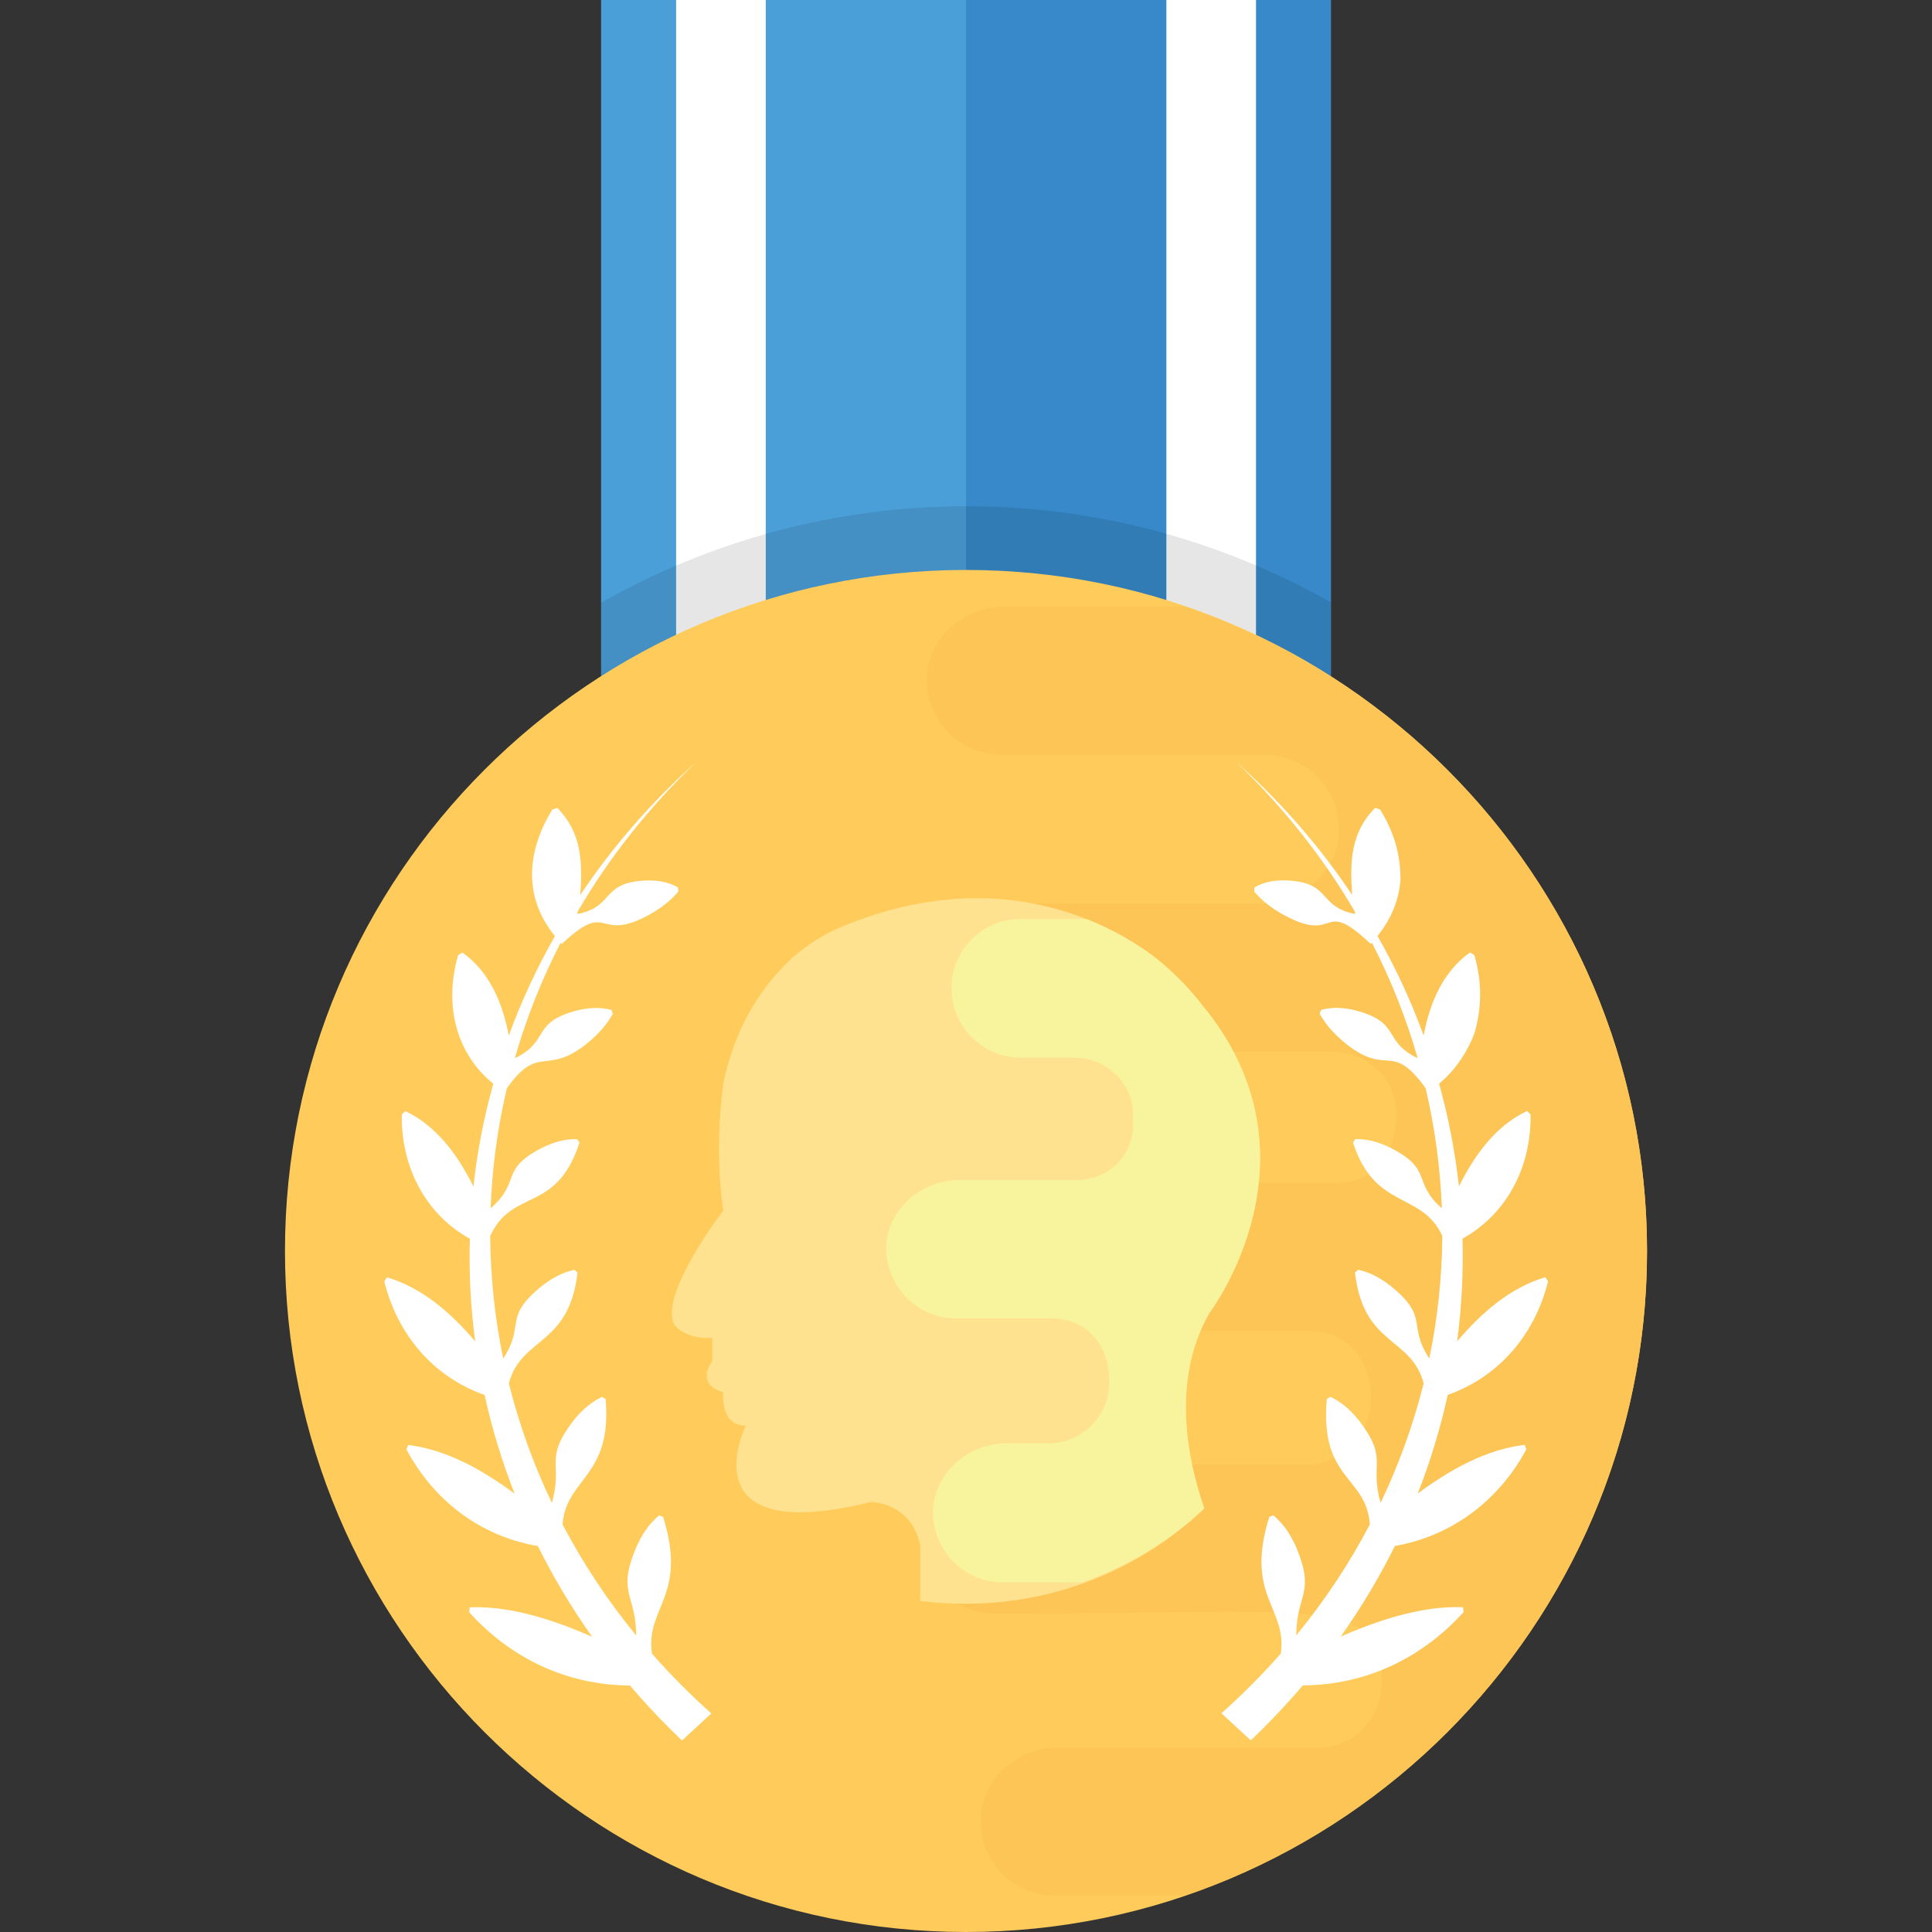 <?xml version="1.0" encoding="iso-8859-1"?>
<!-- Generator: Adobe Illustrator 19.0.0, SVG Export Plug-In . SVG Version: 6.00 Build 0)  -->
<svg version="1.1" id="Capa_1" xmlns="http://www.w3.org/2000/svg" xmlns:xlink="http://www.w3.org/1999/xlink" x="0px" y="0px"
	 viewBox="0 0 508.96 508.96" style="enable-background:new 0 0 508.96 508.96;" xml:space="preserve">
<rect x="0" y="0" width="508.96" height="508.96" fill="#333333" stroke="none"/>
<rect x="158.352" style="fill:#4B9FD8;" width="96.16" height="273.44"/>
<rect x="254.48" style="fill:#3789C9;" width="96.16" height="273.44"/>
<g>
	<rect x="307.264" style="fill:#FFFFFF;" width="23.616" height="273.44"/>
	<rect x="178.112" style="fill:#FFFFFF;" width="23.616" height="273.44"/>
</g>
<path style="opacity:0.1;fill:#010101;enable-background:new    ;" d="M350.608,158.688c-28.416-16.048-61.152-25.312-96.048-25.312
	c-34.96,0-67.744,9.296-96.208,25.408V273.52h192.272V158.688H350.608z"/>
<path style="fill:#FFCC5B;" d="M254.48,508.96c98.928,0,179.408-80.48,179.408-179.408c0-98.944-80.48-179.408-179.408-179.408
	S75.072,230.608,75.072,329.536C75.072,428.48,155.552,508.96,254.48,508.96z"/>
<path style="fill:#FCC555;" d="M228.48,350.608h116.4c8.48,0,16.272,5.968,16.272,17.808c0.192,9.568-7.664,17.424-17.232,17.424
	h-80.592c-10.72,0-20.096,7.84-20.864,18.576c-0.384,11.296,8.416,20.672,19.712,20.672c85.04,0,101.856-5.088,101.856,17.424
	c0.016,0-0.016,0.384,0,0.384c0,9.376-6.896,17.424-16.464,17.424h-68.736c-10.528,0-19.904,7.84-20.48,18.384
	c-0.576,11.488,8.416,20.672,19.52,20.672h34.048c70.8-24.032,121.968-90.976,121.968-169.808S382.72,183.776,311.92,159.76h-47.072
	c-10.72,0-20.096,7.84-20.672,18.384c-0.576,11.296,8.416,20.672,19.52,20.672h69.296c11.296,0,20.288,9.376,19.712,20.672
	c-0.576,10.528-10.144,18.576-20.672,18.576H266.56c-10.528,0.192-18.96,8.816-18.96,19.52c0,10.72,8.8,19.52,19.52,19.52h84.24
	c9.184,0,16.656,7.472,16.464,16.464c0,12.272-7.088,18-15.504,18H229.6c-10.72,0-20.096,7.84-20.864,18.384
	C208.384,341.216,217.184,350.608,228.48,350.608z"/>
<path style="fill:#FFE28F;" d="M318.608,345.904c-10.336,18-5.552,39.44-1.344,51.504c-16.272,15.504-38.48,25.072-62.784,25.072
	c-4.016,0-8.048-0.192-12.064-0.768v-14.736c-2.496-11.104-12.448-11.296-13.024-11.296c-48.816,12.064-32.928-20.096-32.928-20.096
	c-6.896,0-5.936-8.8-5.936-8.8c-7.664-2.304-2.88-8.224-2.88-8.224v-6.128c-7.28,0.576-10.144-3.632-10.144-3.632
	c-3.632-8.24,13.024-29.872,13.024-29.872c-2.496-16.848,0-33.312,0-33.312c3.248-16.08,10.912-26.416,17.616-32.736l0.576-0.576
	c6.704-5.744,12.256-7.84,12.256-7.84c52.64-22.4,86.336,10.336,86.336,10.336c3.632,3.248,6.704,6.512,9.184,9.76
	C350.016,304.752,318.608,345.904,318.608,345.904z"/>
<path style="fill:#F8F39D;" d="M250.656,260.4c0,10.016,8.224,18.24,18.24,18.24h14.208c8.592,0,15.568,6.976,15.376,15.376v1.44
	c0.544,8.224-6.08,15.376-14.496,15.376H252.96c-10.016,0-18.784,7.328-19.504,17.168c-0.352,10.56,7.872,19.312,18.432,19.312
	h25.12c7.92,0,15.2,5.584,15.2,16.64c0.176,8.944-7.152,16.272-16.096,16.272h-10.816c-10.016,0-18.784,7.328-19.504,17.344
	c-0.352,10.56,7.872,19.312,18.432,19.312h20.752c12.128-4.32,23.184-10.864,32.272-19.52c-4.208-12.064-8.992-33.504,1.344-51.504
	c0,0,31.392-41.168-2.112-81.36c-2.48-3.264-5.552-6.512-9.184-9.76c0,0-7.584-7.264-21.04-12.624h-17.904
	C258.528,242.336,250.656,250.4,250.656,260.4z"/>
<g>
	<path style="fill:#FFFFFF;" d="M174.688,399.6c-0.368-0.128-0.72-0.24-1.088-0.368c-2.944,2.48-4.688,5.424-6.064,8.544
		c-5.024,12.112-0.032,11.968,0.064,23.072c-7.568-9.232-14.048-19.04-19.392-29.232c0.864-12.288,13.152-12.464,11.328-33.056
		c-0.32-0.192-0.64-0.384-0.96-0.576c-3.36,1.648-5.68,3.952-7.696,6.496c-7.632,10.128-2.528,10.848-5.488,21.456
		c-4.88-10.192-8.656-20.736-11.344-31.504c3.248-12.336,15.84-9.696,18.08-29.168c-0.272-0.256-0.544-0.496-0.816-0.752
		c-3.52,0.784-6.192,2.416-8.64,4.32c-10.32,8.416-4.208,10.08-10.112,19.072c-2.208-10.656-3.344-21.472-3.424-32.32
		c5.904-12.72,17.424-5.808,23.52-24.576c-0.208-0.304-0.4-0.608-0.608-0.912c-3.456-0.08-6.288,0.88-8.944,2.128
		c-11.712,5.856-5.584,8.848-13.856,16.096c0.4-10.592,1.808-21.168,4.272-31.616c8.752-12.304,10.24-2.544,22-12.544
		c2.128-1.904,4.176-3.984,5.92-7.072c-0.128-0.336-0.256-0.688-0.368-1.024c-3.168-0.848-5.968-0.544-8.672,0.032
		c-12.72,3.152-7.28,8.128-16.784,12.688c2.976-10.368,6.992-20.56,12.064-30.432c0.096,0.112,0.192,0.24,0.288,0.352
		c13.008-12.288,8.832,0.336,23.696-8.08c2.384-1.424,4.72-3.04,7.024-5.744c-0.032-0.368-0.064-0.736-0.096-1.104
		c-2.688-1.52-5.28-1.824-7.888-1.84c-12.704,0.336-8.528,6.896-18.608,8.848c0.032-0.224,0.048-0.448,0.096-0.672
		c8.208-14.064,18.64-27.36,31.328-39.472c-12,10.72-22.224,22.528-30.656,35.136c0.576-8.576,0.48-16.32-6.064-22.944
		c-0.432,0.144-0.864,0.288-1.296,0.448c-6.736,10.912-7.728,23.072,0.688,33.312c-4.816,8.48-8.88,17.248-12.16,26.224
		c-1.6-8.544-5.056-16.784-12.208-21.872c-0.384,0.224-0.768,0.448-1.136,0.672c-3.968,13.712-0.096,26.336,9.264,33.872
		c-2.48,8.896-4.24,17.968-5.232,27.088c-4.112-8.256-9.552-15.824-17.92-19.872c-0.32,0.288-0.64,0.592-0.944,0.88
		c-0.24,14.048,6.4,26.352,17.92,32.752c-0.256,9.008,0.208,18.048,1.408,27.04c-6.368-7.52-13.968-14.144-23.232-16.88
		c-0.24,0.352-0.48,0.704-0.72,1.056c3.312,13.424,12.352,24.96,26.432,29.936c1.92,8.784,4.56,17.472,7.904,25.984
		c-8.368-6.16-17.776-11.552-28.048-12.816c-0.16,0.4-0.304,0.8-0.448,1.184c6.896,12.848,18.704,22.688,34.624,25.456
		c4.064,8.192,8.832,16.192,14.288,23.888c-14.768-6.512-24.832-8.048-32.24-7.744c-0.048,0.432-0.096,0.848-0.144,1.28
		c10.624,11.728,25.152,19.2,42.368,19.312c4.24,4.992,8.8,9.824,13.696,14.48c2.576-2.384,5.152-4.752,7.728-7.136
		c-5.616-5.008-10.816-10.256-15.632-15.728C169.904,423.488,181.264,420.576,174.688,399.6z"/>
	<path style="fill:#FFFFFF;" d="M373.488,393.44c3.344-8.512,5.968-17.2,7.904-25.984c14.08-4.976,23.12-16.512,26.432-29.936
		c-0.24-0.352-0.48-0.704-0.72-1.056c-9.28,2.752-16.864,9.376-23.232,16.88c1.184-8.992,1.648-18.032,1.408-27.04
		c11.552-6.416,18.16-18.736,17.92-32.752c-0.32-0.288-0.624-0.592-0.944-0.88c-8.4,4.048-13.808,11.632-17.92,19.872
		c-1.008-9.136-2.752-18.192-5.232-27.088c4.544-3.584,8.064-9.456,9.488-13.792c1.52-5.712,2.08-12.176-0.208-20.08
		c-0.384-0.224-0.752-0.448-1.136-0.672c-7.152,5.088-10.608,13.312-12.208,21.872c-3.28-8.976-7.328-17.76-12.16-26.224
		c3.904-4.768,5.744-10,6.064-14.896c-0.016-5.504-1.12-11.52-5.376-18.4c-0.432-0.144-0.864-0.288-1.296-0.448
		c-6.56,6.624-6.656,14.368-6.064,22.944c-8.416-12.592-18.64-24.416-30.656-35.136c12.672,12.112,23.104,25.408,31.328,39.472
		c0.048,0.224,0.064,0.448,0.096,0.672c-10.096-1.952-5.904-8.512-18.608-8.848c-2.608,0.016-5.2,0.304-7.872,1.84
		c-0.032,0.368-0.064,0.736-0.096,1.104c2.304,2.704,4.64,4.32,7.024,5.744c15.584,8.816,10-4.864,23.696,8.08
		c0.096-0.112,0.192-0.24,0.288-0.352c5.072,9.872,9.088,20.064,12.064,30.432c-9.504-4.56-4.08-9.536-16.784-12.688
		c-2.72-0.592-5.504-0.896-8.672-0.032c-0.128,0.336-0.24,0.688-0.368,1.024c1.744,3.088,3.792,5.168,5.92,7.072
		c12.096,10.272,12.656-0.448,22,12.544c2.448,10.448,3.872,21.024,4.272,31.616c-8.048-7.056-2.016-10.176-13.856-16.096
		c-2.672-1.232-5.488-2.192-8.944-2.128c-0.208,0.304-0.4,0.608-0.608,0.912c5.824,17.936,18.048,12.752,23.52,24.576
		c-0.064,10.848-1.216,21.68-3.424,32.32c-5.904-8.992,0.208-10.656-10.112-19.072c-2.448-1.904-5.12-3.536-8.64-4.32
		c-0.272,0.256-0.544,0.512-0.816,0.752c2.224,19.456,14.816,16.832,18.08,29.168c-2.688,10.768-6.48,21.312-11.344,31.504
		c-2.976-10.608,2.144-11.328-5.488-21.456c-2.032-2.544-4.336-4.848-7.696-6.496c-0.32,0.192-0.64,0.384-0.976,0.576
		c-1.904,21.504,10.416,20.16,11.328,33.056c-5.36,10.192-11.824,20-19.392,29.232c0.096-11.104,5.072-10.96,0.064-23.072
		c-1.376-3.12-3.12-6.064-6.064-8.544c-0.368,0.128-0.72,0.24-1.088,0.368c-6.576,20.96,4.784,23.888,3.024,36.032
		c-4.816,5.472-10.032,10.72-15.632,15.728c2.576,2.384,5.152,4.752,7.728,7.136c4.88-4.656,9.456-9.504,13.696-14.48
		c17.216-0.128,31.744-7.584,42.368-19.312c-0.048-0.432-0.096-0.848-0.144-1.28c-7.392-0.288-17.44,1.232-32.24,7.744
		c5.456-7.712,10.224-15.696,14.288-23.888c14.368-2.496,27.072-11.408,34.624-25.456c-0.144-0.4-0.304-0.8-0.448-1.184
		C391.264,381.888,381.856,387.28,373.488,393.44z"/>
</g>
<g>
</g>
<g>
</g>
<g>
</g>
<g>
</g>
<g>
</g>
<g>
</g>
<g>
</g>
<g>
</g>
<g>
</g>
<g>
</g>
<g>
</g>
<g>
</g>
<g>
</g>
<g>
</g>
<g>
</g>
</svg>
